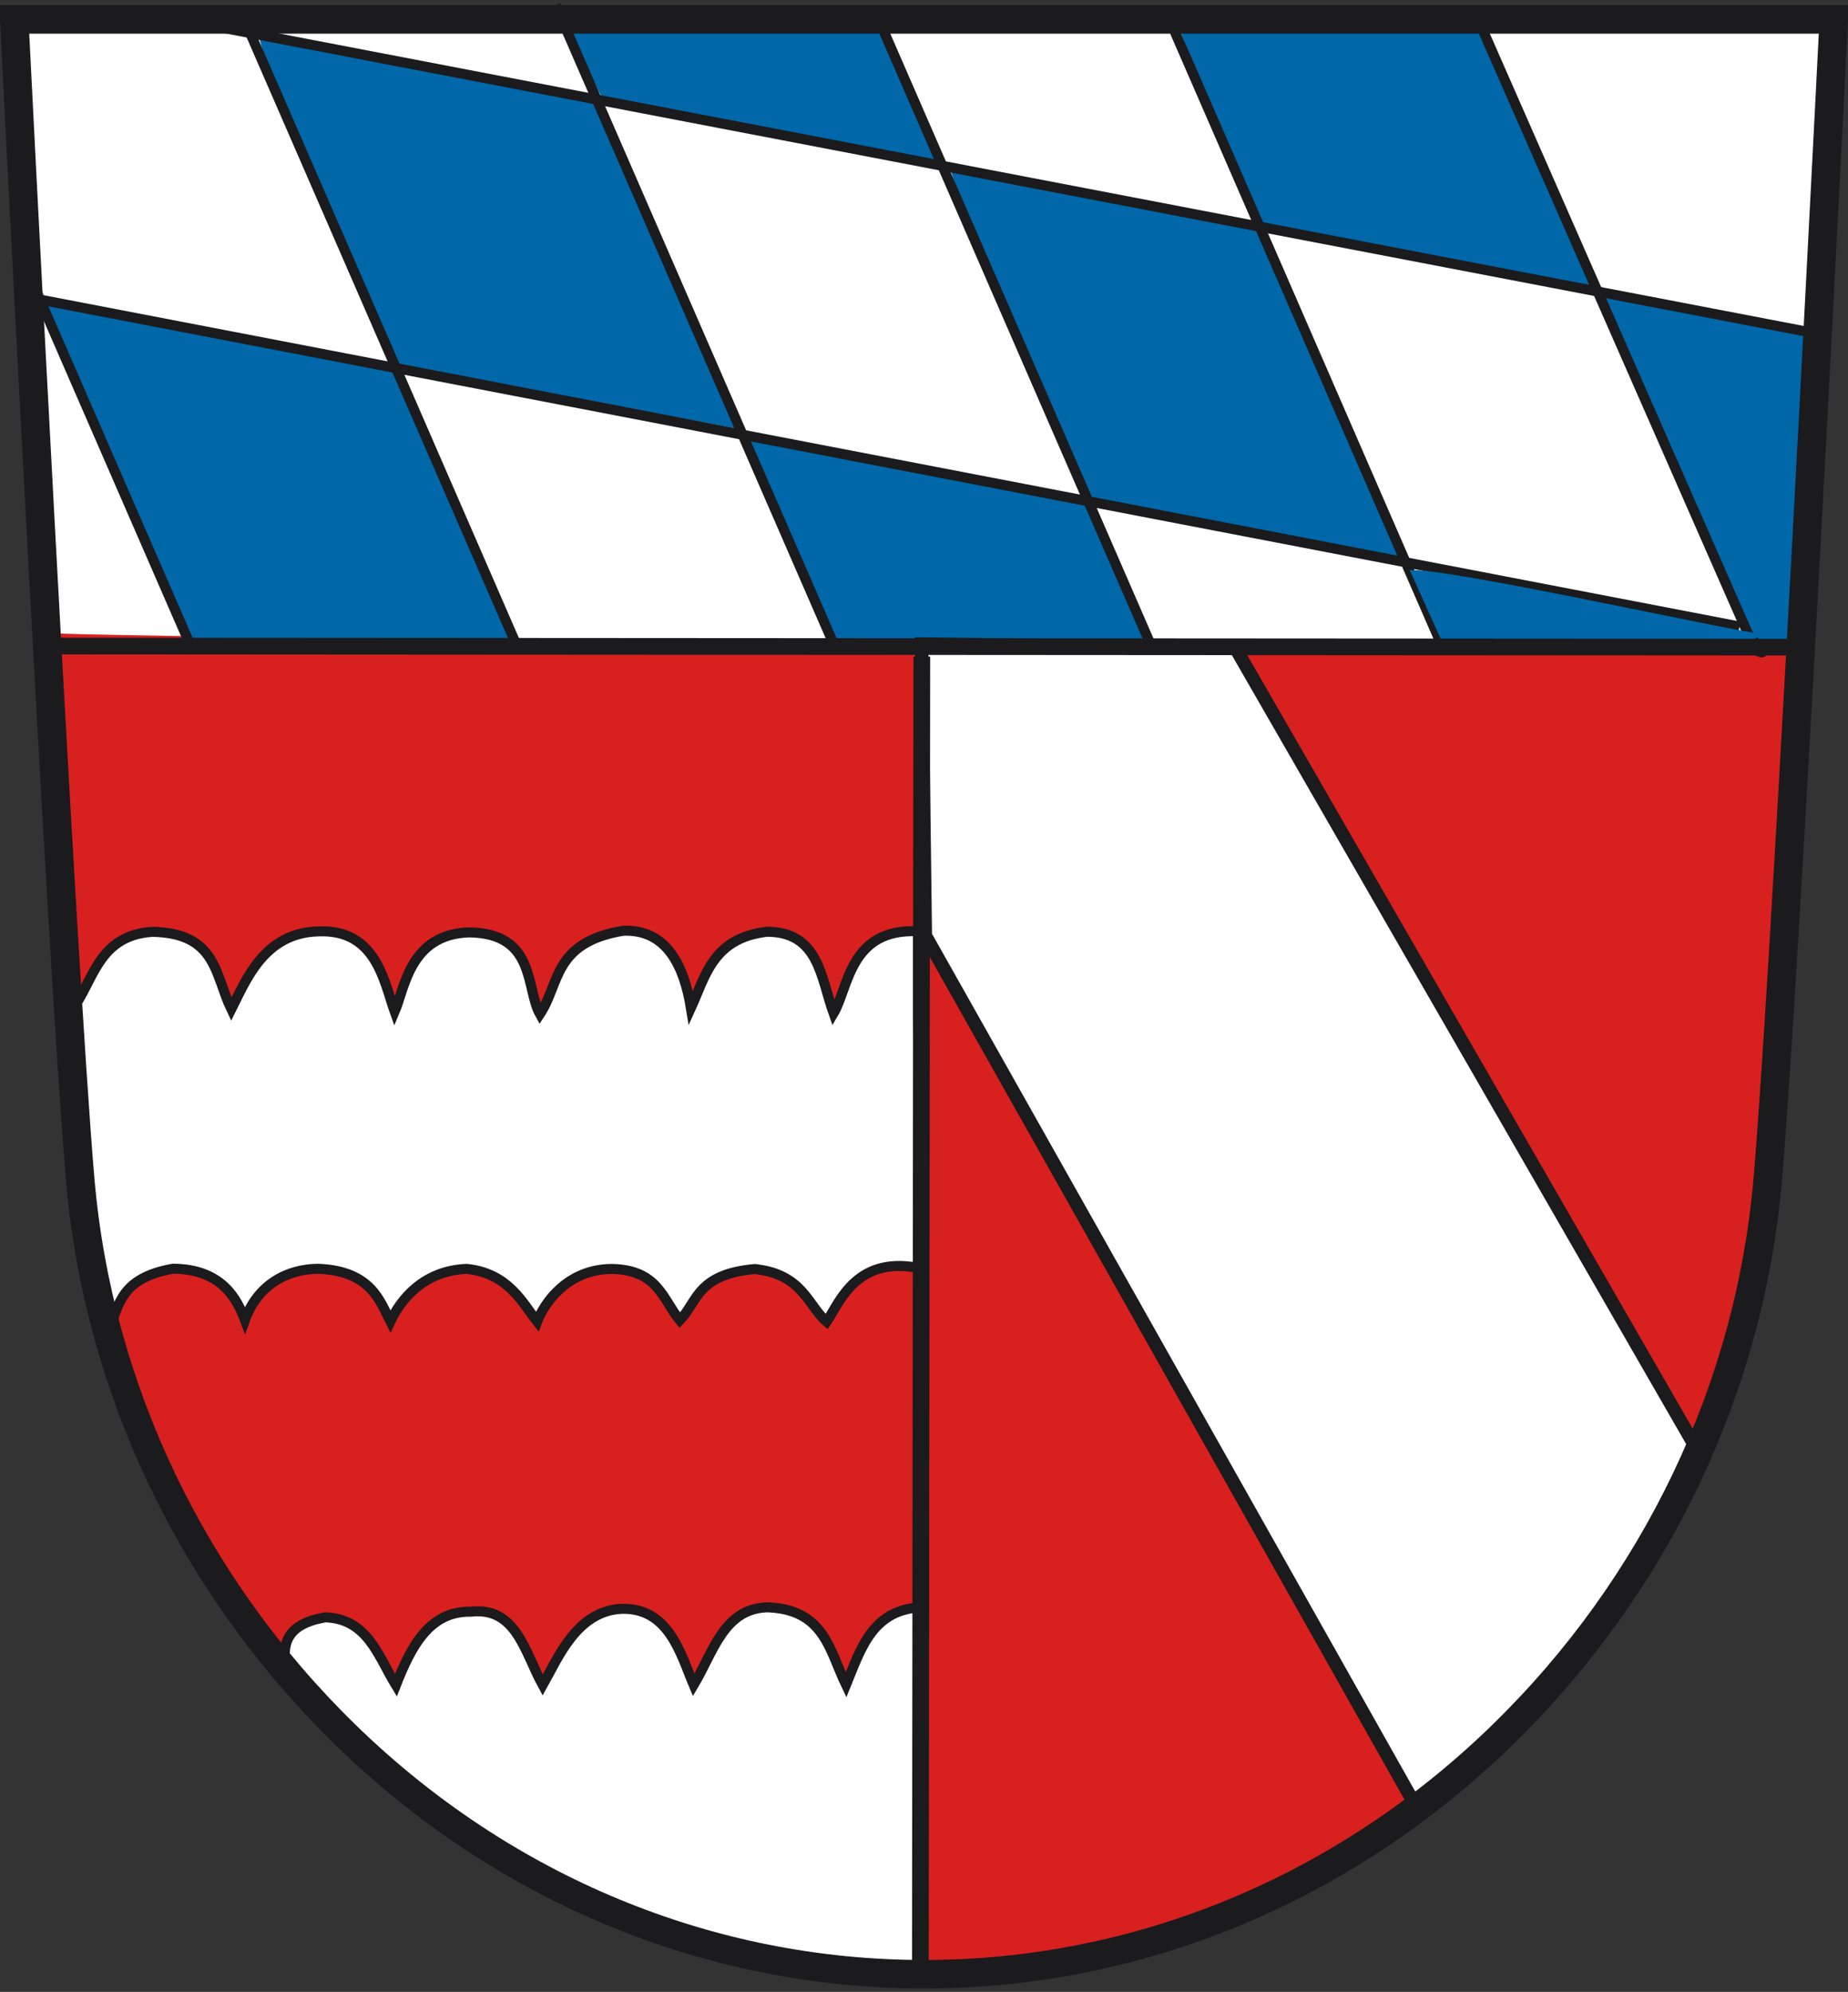 <?xml version="1.0" encoding="UTF-8" standalone="no"?>
<!-- Created with Inkscape (http://www.inkscape.org/) -->
<svg
   xmlns:svg="http://www.w3.org/2000/svg"
   xmlns="http://www.w3.org/2000/svg"
   version="1.0"
   width="552.784"
   height="595.654"
   id="svg1322">
  <rect width="100%" height="100%" fill="#333333" stroke="none"/>
  <defs
     id="defs1325">
    <style
       type="text/css"
       id="style6" />
    <style
       type="text/css"
       id="style2978" />
    <style
       type="text/css"
       id="style2181" />
    <style
       type="text/css"
       id="style2183" />
    <style
       type="text/css"
       id="style2054" />
    <style
       type="text/css"
       id="style1367" />
    <style
       type="text/css"
       id="style1365" />
    <clipPath
       id="clipPath2709">
      <path
         d="M 0.03,841.95 L 595.29,841.95 L 595.29,0.03 L 0.03,0.03 L 0.03,841.95 z"
         id="path2711" />
    </clipPath>
    <clipPath
       id="clipPath2703">
      <path
         d="M -0.138,841.445 L 595.138,841.445 L 595.138,-0.445 L -0.138,-0.445 L -0.138,841.445 z"
         id="path2705" />
    </clipPath>
  </defs>
  <path
     d="M 2.578,6.648 C 2.578,6.648 8.661,127.809 14.31,193.542 C 15.171,191.267 536.295,197.076 534.239,194.874 C 540.224,90.623 546.841,6.648 546.841,6.648 L 2.578,6.648 z"
     id="path3350"
     style="fill:#ffffff;fill-opacity:1;stroke:none;stroke-width:8.521;stroke-linecap:butt;stroke-linejoin:miter;stroke-miterlimit:4;stroke-dasharray:none;stroke-opacity:1" />
  <path
     d="M 13.317,189.2 C 17.019,256.471 20.914,322.759 23.303,350.547 C 28.671,412.988 56.838,471.958 102.621,516.59 C 149.994,562.775 211.46,588.207 275.696,588.207 C 339.933,588.207 401.406,562.775 448.772,516.59 C 494.555,471.958 522.721,412.988 528.083,350.547 C 529.343,335.898 531.022,310.551 532.871,280 C 533.635,267.385 535.37,207.699 536.174,193.696 C 537.122,196.023 13.055,190.606 13.317,189.2 z"
     id="path3359"
     style="fill:#d8201f;fill-opacity:1;stroke:none;stroke-width:8.521;stroke-linecap:butt;stroke-linejoin:miter;stroke-miterlimit:4;stroke-dasharray:none;stroke-opacity:1" />
  <path
     d="M 119.788,110.373 C 114.38,103.336 75.759,12.701 77.676,10.784 L 179.614,30.82 C 185.709,47.434 221.381,128.957 222.195,128.581 C 193.651,122.629 119.684,111.599 119.788,110.373 z"
     id="path3361"
     style="fill:#0067a9;fill-opacity:1;fill-rule:nonzero;stroke:none;stroke-width:13.619;stroke-linecap:round;stroke-linejoin:round;stroke-miterlimit:4;stroke-dasharray:none;stroke-opacity:1" />
  <path
     d="M 13.641,90.371 C 15.302,88.711 116.798,108.369 119.264,110.857 L 153.417,191.719 L 56.687,192.159 C 47.274,163.282 22.546,117.255 13.641,90.371 z"
     id="path3363"
     style="fill:#0067a9;fill-opacity:1;fill-rule:nonzero;stroke:none;stroke-width:13.619;stroke-linecap:round;stroke-linejoin:round;stroke-miterlimit:4;stroke-dasharray:none;stroke-opacity:1" />
  <path
     d="M 223.191,131.259 C 251.494,136.538 322.701,148.018 325.951,150.937 C 329.351,159.072 344.914,191.06 344.914,192.388 L 250.322,192.159 C 243.698,174.712 229.638,148.593 223.191,131.259 z"
     id="path3365"
     style="fill:#0067a9;fill-opacity:1;fill-rule:nonzero;stroke:none;stroke-width:13.619;stroke-linecap:round;stroke-linejoin:round;stroke-miterlimit:4;stroke-dasharray:none;stroke-opacity:1" />
  <path
     d="M 326.349,149.799 C 323.399,146.832 283.192,51.645 284.376,50.461 L 377.633,68.099 C 385.865,95.22 410.165,141.937 420.563,167.056 C 400.836,162.924 351.861,153.683 326.349,149.799 z"
     id="path3367"
     style="fill:#0067a9;fill-opacity:1;fill-rule:nonzero;stroke:none;stroke-width:13.619;stroke-linecap:round;stroke-linejoin:round;stroke-miterlimit:4;stroke-dasharray:none;stroke-opacity:1" />
  <path
     d="M 180.801,30.414 C 180.598,30.699 167.38,3.931 167.879,4.088 C 169.284,4.528 263.015,7.516 263.462,6.685 C 264.457,12.778 283.729,47.737 281.23,50.018 C 258.41,45.756 207.309,34.725 180.801,30.414 z"
     id="path3369"
     style="fill:#0067a9;fill-opacity:1;fill-rule:nonzero;stroke:none;stroke-width:13.619;stroke-linecap:round;stroke-linejoin:round;stroke-miterlimit:4;stroke-dasharray:none;stroke-opacity:1" />
  <path
     d="M 378.101,67.43 C 374.666,62.959 362.016,31.688 352.528,8.131 L 441.95,4.528 C 446.486,17.741 477.721,84.62 476.643,86.407 C 459.032,82.232 402.67,74.957 378.101,67.43 z"
     id="path3371"
     style="fill:#0067a9;fill-opacity:1;fill-rule:nonzero;stroke:none;stroke-width:13.619;stroke-linecap:round;stroke-linejoin:round;stroke-miterlimit:4;stroke-dasharray:none;stroke-opacity:1" />
  <path
     d="M 522.388,185.707 C 517.323,177.897 478.78,88.906 480.001,87.721 L 541.579,99.172 C 539.154,126.887 539.667,157.284 536.608,184.868 C 538.05,193.01 529.933,193.923 526.585,193.048 C 523.8,192.319 524.228,190.895 522.388,185.707 z"
     id="path3373"
     style="fill:#0067a9;fill-opacity:1;fill-rule:nonzero;stroke:none;stroke-width:13.619;stroke-linecap:round;stroke-linejoin:round;stroke-miterlimit:4;stroke-dasharray:none;stroke-opacity:1" />
  <path
     d="M 276.793,279.773 L 423.578,540.235 C 455.845,512.089 486.793,481.634 507.455,433.181 L 369.499,193.688 L 275.689,192.585 L 276.793,279.773 z"
     id="path3320"
     style="fill:#ffffff;fill-rule:evenodd;stroke:#1b1a1c;stroke-width:4;stroke-linecap:butt;stroke-linejoin:miter;stroke-miterlimit:4;stroke-dasharray:none;stroke-opacity:1" />
  <path
     d="M 21.396,302.095 C 27.962,293.926 29,279.751 45.579,278.647 C 64.816,279.004 64.245,291.505 69.194,301.793 C 73.658,292.892 79.13,278.934 95.224,278.516 C 112.515,277.779 114.847,293.524 118.061,302.523 C 121.063,295.534 122.585,279.336 140.379,278.817 C 160.341,279.097 157.217,295.55 161.509,303.251 C 167.567,294.108 165.398,281.879 186.367,278.328 C 199.602,277.775 204.674,289.203 206.667,301.432 C 210.953,292.093 213.186,280.489 229.454,278.628 C 244.908,278.668 245.524,292.31 249.341,303.017 C 253.824,295.539 254.122,277.48 274.611,278.494 L 274.585,302.95 L 276.378,379.516 C 256.314,374.731 251.235,389.357 247.268,395.242 C 241.723,390.524 240.156,380.959 225.725,379.487 C 208.413,381.058 208.696,389.28 203.353,394.805 C 198.232,388.605 196.874,379.724 183.053,379.463 C 169.6,379.503 162.741,389.806 160.681,395.193 C 156.418,389.834 152.184,380.723 139.552,379.438 C 126.418,379.994 119.71,388.896 116.766,395.167 C 113.716,389.283 111.148,380.062 95.224,379.413 C 85.743,379.457 76.961,384.342 73.266,394.729 C 70.964,388.573 66.449,379.472 51.723,379.389 C 36.014,382.205 35.774,390.177 32.666,397.193 L 25.16,379.373 L 21.396,302.095 z"
     id="path3322"
     style="fill:#ffffff;fill-rule:evenodd;stroke:#1b1a1c;stroke-width:3;stroke-linecap:butt;stroke-linejoin:miter;stroke-miterlimit:4;stroke-dasharray:none;stroke-opacity:1" />
  <path
     d="M 275.689,503.814 L 276.268,480.62 C 261.099,480.921 257.553,492.846 253.068,503.831 C 248.137,493.615 246.575,481.154 229.454,480.647 C 216.439,481.062 213.309,494.189 207.496,503.864 C 203.637,494.741 200.116,480.719 185.953,481.094 C 172.531,481.714 166.874,495.854 162.339,503.896 C 156.961,494.103 154.437,480.385 140.796,481.954 C 128.547,481.749 123.049,492.154 118.424,503.928 C 113.106,495.194 109.901,484.046 97.295,483.641 C 86.231,485.58 83.141,491.119 86.411,501.879 C 135.05,547.1 189.943,588.319 274.585,589.899 L 275.689,503.814 z"
     id="path3324"
     style="fill:#ffffff;fill-rule:evenodd;stroke:#1b1a1c;stroke-width:3;stroke-linecap:butt;stroke-linejoin:miter;stroke-miterlimit:4;stroke-dasharray:none;stroke-opacity:1" />
  <path
     d="M 72.647,4.854 L 155.383,194.922"
     id="path3328"
     style="fill:none;fill-rule:evenodd;stroke:#1b1a1c;stroke-width:3;stroke-linecap:butt;stroke-linejoin:miter;stroke-miterlimit:4;stroke-dasharray:none;stroke-opacity:1" />
  <path
     d="M 166.191,1.5 L 248.926,191.568"
     id="path3332"
     style="fill:none;fill-rule:evenodd;stroke:#1b1a1c;stroke-width:3;stroke-linecap:butt;stroke-linejoin:miter;stroke-miterlimit:4;stroke-dasharray:none;stroke-opacity:1" />
  <path
     d="M 261.598,2.991 L 344.333,193.059"
     id="path3334"
     style="fill:none;fill-rule:evenodd;stroke:#1b1a1c;stroke-width:3;stroke-linecap:butt;stroke-linejoin:miter;stroke-miterlimit:4;stroke-dasharray:none;stroke-opacity:1" />
  <path
     d="M 349.551,5.227 L 432.286,195.295"
     id="path3336"
     style="fill:none;fill-rule:evenodd;stroke:#1b1a1c;stroke-width:3;stroke-linecap:butt;stroke-linejoin:miter;stroke-miterlimit:4;stroke-dasharray:none;stroke-opacity:1" />
  <path
     d="M 441.231,3.736 L 522.71,189.181 C 524.199,191.875 531.241,197.683 523.966,193.804"
     id="path3338"
     style="fill:none;fill-rule:evenodd;stroke:#1b1a1c;stroke-width:3;stroke-linecap:butt;stroke-linejoin:miter;stroke-miterlimit:4;stroke-dasharray:none;stroke-opacity:1" />
  <path
     d="M 6.282,76.534 L 57.905,195.127"
     id="path3340"
     style="fill:none;fill-rule:evenodd;stroke:#1b1a1c;stroke-width:3;stroke-linecap:butt;stroke-linejoin:miter;stroke-miterlimit:4;stroke-dasharray:none;stroke-opacity:1" />
  <path
     d="M 60.722,7.181 L 542.228,99.516"
     id="path3342"
     style="fill:none;fill-rule:evenodd;stroke:#1b1a1c;stroke-width:3;stroke-linecap:butt;stroke-linejoin:miter;stroke-miterlimit:4;stroke-dasharray:none;stroke-opacity:1" />
  <path
     d="M 9.291,89.08 L 520.322,187.356"
     id="path3346"
     style="fill:none;fill-rule:evenodd;stroke:#1b1a1c;stroke-width:3;stroke-linecap:butt;stroke-linejoin:miter;stroke-miterlimit:4;stroke-dasharray:none;stroke-opacity:1" />
  <path
     d="M 4.26,5.813 C 4.26,5.813 18.344,286.974 23.993,352.707 C 29.362,415.148 57.528,474.118 103.312,518.75 C 150.684,564.935 212.151,590.367 276.387,590.367 C 340.623,590.367 402.097,564.935 449.462,518.75 C 495.246,474.118 523.412,415.148 528.774,352.707 C 530.033,338.058 531.713,312.71 533.562,282.16 C 534.325,269.544 535.118,256.042 535.922,242.039 C 541.907,137.788 548.524,5.813 548.524,5.813 L 4.26,5.813 z"
     id="path3404"
     style="fill:none;stroke:#1b1a1c;stroke-width:8.521;stroke-linecap:butt;stroke-linejoin:miter;stroke-miterlimit:4;stroke-dasharray:none;stroke-opacity:1" />
  <path
     d="M 421.688,170.514 C 432.225,169.562 515.289,188.184 527.178,189.603 C 527.652,189.659 521.5,192.946 520.528,192.937 C 502.104,192.762 421.29,193.947 431.827,192.994 L 421.688,170.514 z"
     id="path3375"
     style="fill:#0067a9;fill-opacity:1;fill-rule:nonzero;stroke:none;stroke-width:13.619;stroke-linecap:round;stroke-linejoin:round;stroke-miterlimit:4;stroke-dasharray:none;stroke-opacity:1" />
  <path
     d="M 10.211,193.19 L 536.187,193.516"
     id="path2541"
     style="fill:none;fill-rule:evenodd;stroke:#1b1a1c;stroke-width:5;stroke-linecap:butt;stroke-linejoin:miter;stroke-miterlimit:4;stroke-dasharray:none;stroke-opacity:1" />
  <path
     d="M 275.739,196.362 L 275.302,593.154"
     id="path2543"
     style="fill:none;fill-rule:evenodd;stroke:#1b1a1c;stroke-width:5;stroke-linecap:butt;stroke-linejoin:miter;stroke-miterlimit:4;stroke-dasharray:none;stroke-opacity:1" />
</svg>
